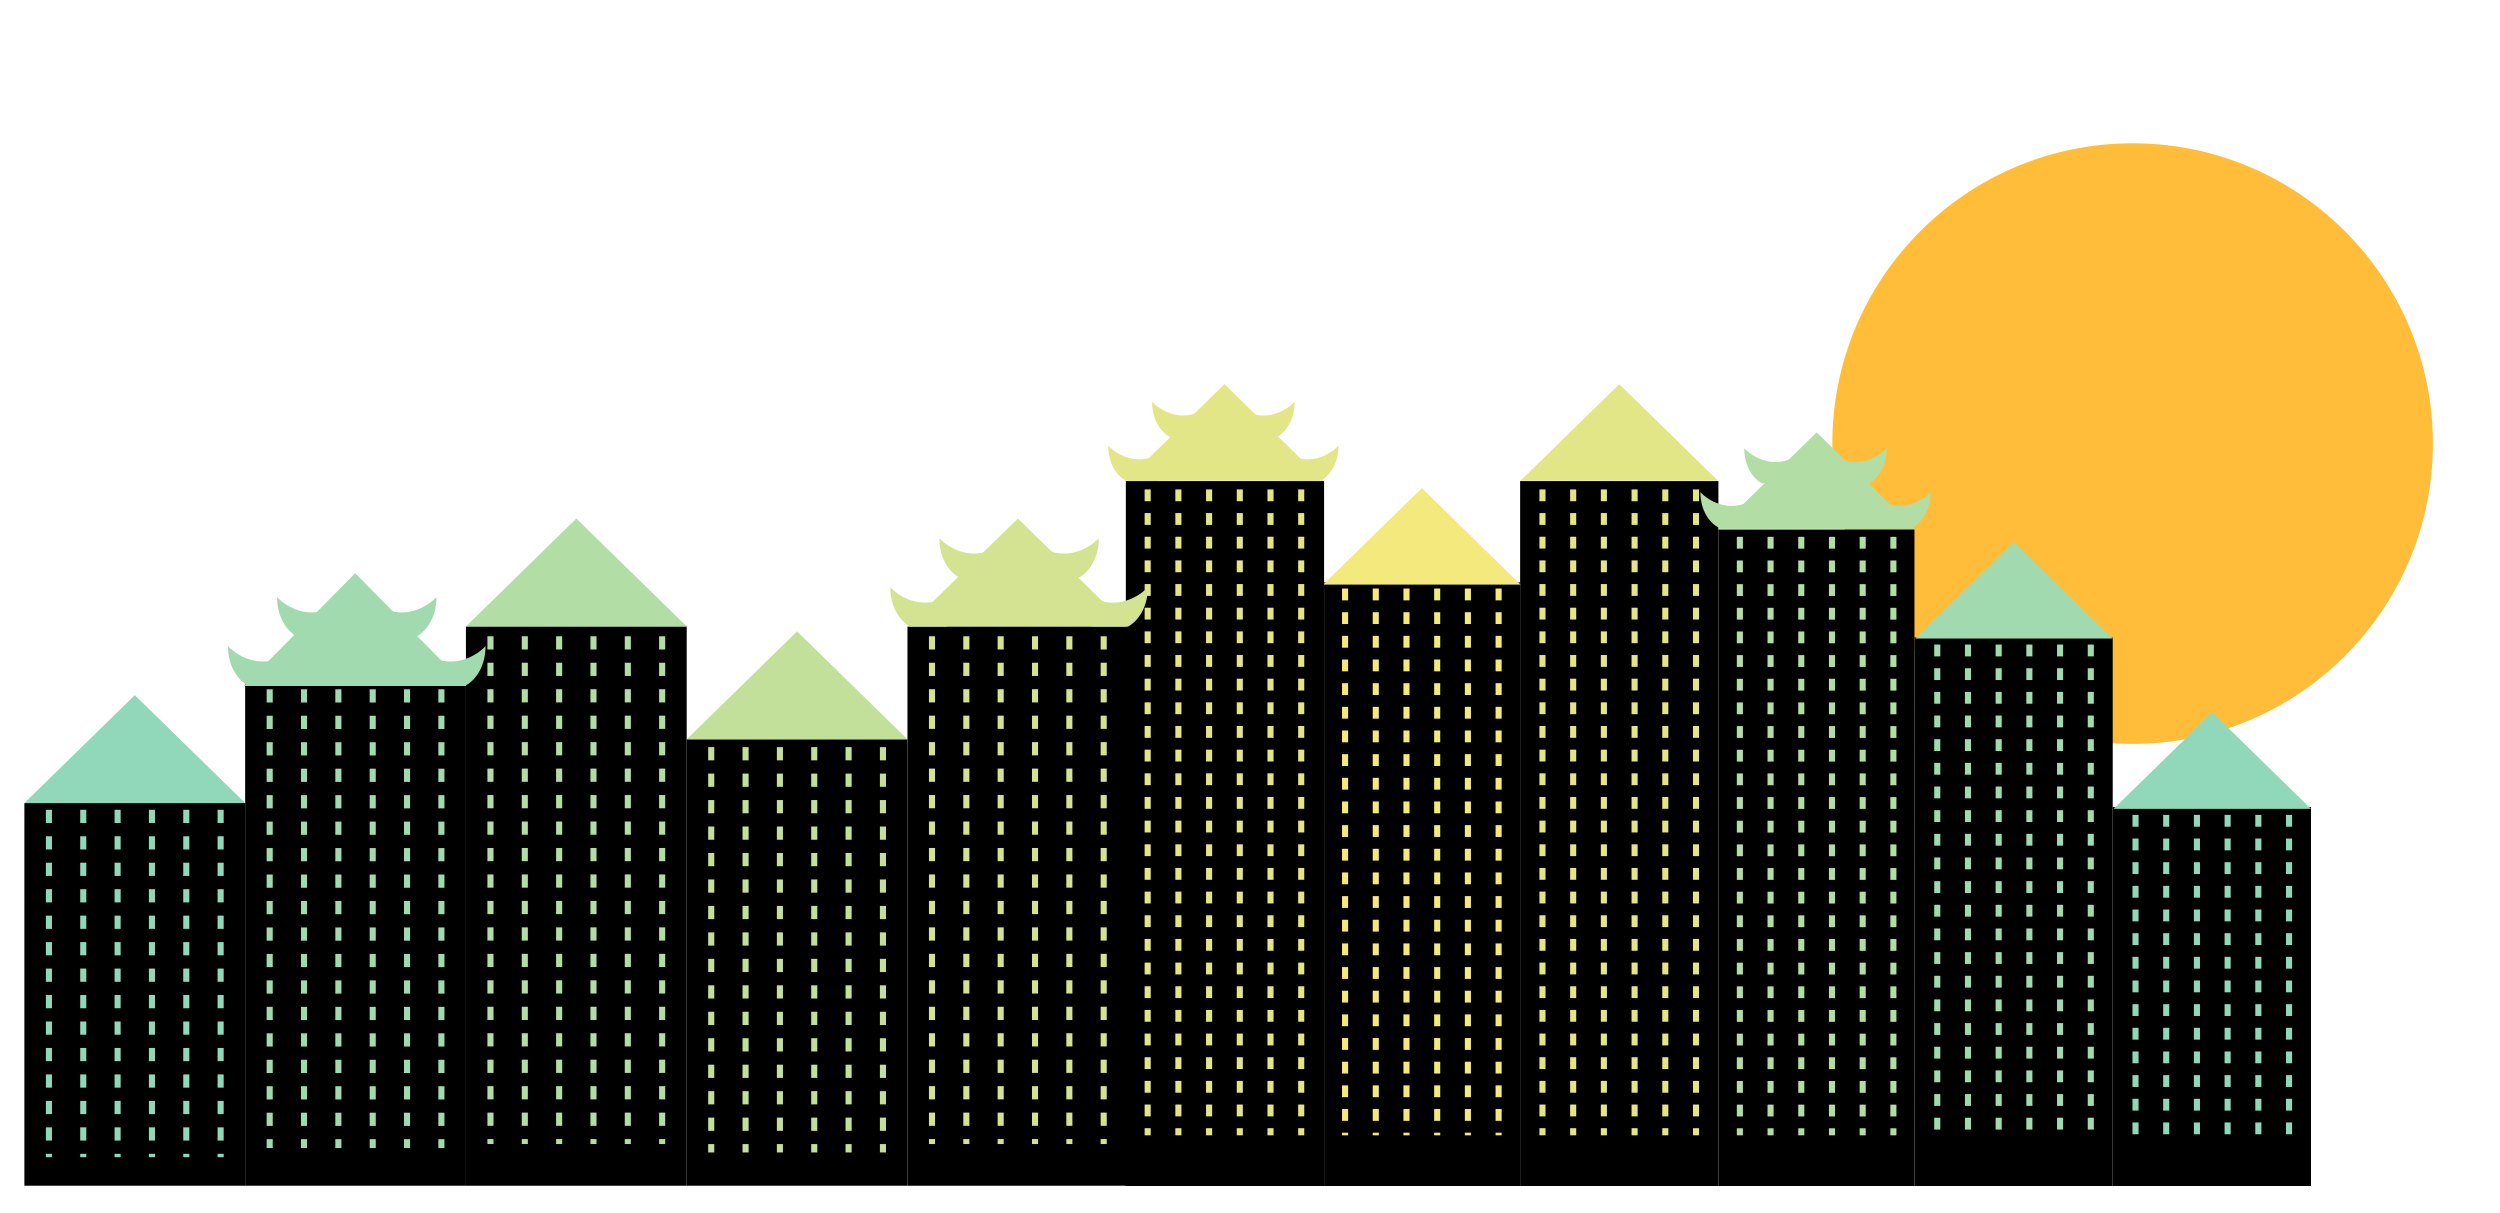<svg fill="none" height="398" viewBox="0 0 820 398" width="820" xmlns="http://www.w3.org/2000/svg" xmlns:xlink="http://www.w3.org/1999/xlink"><filter id="a" color-interpolation-filters="sRGB" filterUnits="userSpaceOnUse" height="221" width="221" x="589" y="35"><feFlood flood-opacity="0" result="BackgroundImageFix"/><feColorMatrix in="SourceAlpha" type="matrix" values="0 0 0 0 0 0 0 0 0 0 0 0 0 0 0 0 0 0 127 0"/><feOffset dx="8" dy="-4"/><feGaussianBlur stdDeviation="6"/><feColorMatrix type="matrix" values="0 0 0 0 0 0 0 0 0 0 0 0 0 0 0 0 0 0 0.1 0"/><feBlend in2="BackgroundImageFix" mode="normal" result="effect1_dropShadow"/><feBlend in="SourceGraphic" in2="effect1_dropShadow" mode="normal" result="shape"/></filter><filter id="b" color-interpolation-filters="sRGB" filterUnits="userSpaceOnUse" height="279.006" width="766" x="0" y="118"><feFlood flood-opacity="0" result="BackgroundImageFix"/><feColorMatrix in="SourceAlpha" type="matrix" values="0 0 0 0 0 0 0 0 0 0 0 0 0 0 0 0 0 0 127 0"/><feOffset dx="8"/><feGaussianBlur stdDeviation="4"/><feColorMatrix type="matrix" values="0 0 0 0 0 0 0 0 0 0 0 0 0 0 0 0 0 0 0.2 0"/><feBlend in2="BackgroundImageFix" mode="normal" result="effect1_dropShadow"/><feBlend in="SourceGraphic" in2="effect1_dropShadow" mode="normal" result="shape"/></filter><g filter="url(#a)"><circle cx="691.5" cy="149.5" fill="#ffbd3a" r="98.5"/></g><g filter="url(#b)"><path d="m490.606 157.792h65.029v231.214h-65.029z" fill="#000"/><path d="m523.108 126 32.372 31.653h-64.745z" fill="#e3e687"/><path d="m497.93 160.531v211.856" stroke="#e3e687" stroke-dasharray="3.88 3.88" stroke-width="2"/><path d="m508.001 160.531v211.856" stroke="#e3e687" stroke-dasharray="3.88 3.88" stroke-width="2"/><path d="m518.072 160.531v211.856" stroke="#e3e687" stroke-dasharray="3.88 3.88" stroke-width="2"/><path d="m528.144 160.531v211.856" stroke="#e3e687" stroke-dasharray="3.88 3.88" stroke-width="2"/><path d="m538.216 160.531v211.856" stroke="#e3e687" stroke-dasharray="3.88 3.88" stroke-width="2"/><path d="m548.286 160.531v211.856" stroke="#e3e687" stroke-dasharray="3.88 3.88" stroke-width="2"/><path d="m426.301 191.029h64.306v197.977h-64.306z" fill="#000"/><path d="m458.364 160.092 32.372 31.653h-64.745z" fill="#f4e97d"/><path d="m433.185 193.043v179.345" stroke="#f4e97d" stroke-dasharray="3.88 3.88" stroke-width="2"/><path d="m443.256 193.042v179.345" stroke="#f4e97d" stroke-dasharray="3.88 3.88" stroke-width="2"/><path d="m453.328 193.042v179.345" stroke="#f4e97d" stroke-dasharray="3.88 3.88" stroke-width="2"/><path d="m463.399 193.042v179.345" stroke="#f4e97d" stroke-dasharray="3.88 3.88" stroke-width="2"/><path d="m473.471 193.042v179.345" stroke="#f4e97d" stroke-dasharray="3.88 3.88" stroke-width="2"/><path d="m483.542 193.042v179.345" stroke="#f4e97d" stroke-dasharray="3.88 3.88" stroke-width="2"/><path d="m619.942 209.093h65.029v179.913h-65.029z" fill="#000"/><path d="m652.599 177.796 32.372 31.653h-64.744z" fill="#a2daaf"/><path d="m627.42 211.418v160.969" stroke="#a2daaf" stroke-dasharray="3.88 3.88" stroke-width="2"/><path d="m637.492 211.418v160.969" stroke="#a2daaf" stroke-dasharray="3.88 3.88" stroke-width="2"/><path d="m647.563 211.418v160.969" stroke="#a2daaf" stroke-dasharray="3.88 3.88" stroke-width="2"/><path d="m657.635 211.418v160.969" stroke="#a2daaf" stroke-dasharray="3.88 3.88" stroke-width="2"/><path d="m667.707 211.418v160.969" stroke="#a2daaf" stroke-dasharray="3.88 3.88" stroke-width="2"/><path d="m677.777 211.418v160.969" stroke="#a2daaf" stroke-dasharray="3.88 3.88" stroke-width="2"/><path d="m684.971 264.729h65.029v124.277h-65.029z" fill="#000"/><path d="m717.627 233.659 32.372 31.653h-64.745z" fill="#91d7b9"/><path d="m692.449 267.282v107.274" stroke="#91d7b9" stroke-dasharray="3.88 3.88" stroke-width="2"/><path d="m702.52 267.281v107.274" stroke="#91d7b9" stroke-dasharray="3.88 3.88" stroke-width="2"/><path d="m712.591 267.281v107.274" stroke="#91d7b9" stroke-dasharray="3.88 3.88" stroke-width="2"/><path d="m722.663 267.281v107.274" stroke="#91d7b9" stroke-dasharray="3.88 3.88" stroke-width="2"/><path d="m732.735 267.281v107.274" stroke="#91d7b9" stroke-dasharray="3.88 3.88" stroke-width="2"/><path d="m742.805 267.281v107.274" stroke="#91d7b9" stroke-dasharray="3.88 3.88" stroke-width="2"/><path d="m361.271 157.792h65.029v231.214h-65.029z" fill="#000"/><path d="m393.619 126 32.372 31.653h-64.745z" fill="#e3e687"/><path d="m368.44 160.531v211.856" stroke="#e3e687" stroke-dasharray="3.88 3.88" stroke-width="2"/><path d="m378.512 160.531v211.856" stroke="#e3e687" stroke-dasharray="3.88 3.88" stroke-width="2"/><path d="m388.583 160.531v211.856" stroke="#e3e687" stroke-dasharray="3.88 3.88" stroke-width="2"/><path d="m398.655 160.531v211.856" stroke="#e3e687" stroke-dasharray="3.88 3.88" stroke-width="2"/><path d="m408.726 160.531v211.856" stroke="#e3e687" stroke-dasharray="3.88 3.88" stroke-width="2"/><path d="m418.797 160.531v211.856" stroke="#e3e687" stroke-dasharray="3.88 3.88" stroke-width="2"/><path d="m355.491 146.143c2.398 2.637 9.065 6.906 16.546 2.877v8.633h-10.791c-1.918-.959-5.755-4.604-5.755-11.51z" fill="#e3e687"/><path d="m369.879 131.755c2.398 2.638 9.064 6.906 16.545 2.877v8.633h-10.79c-1.919-.959-5.755-4.604-5.755-11.51z" fill="#e3e687"/><path d="m431.027 146.143c-2.398 2.637-9.064 6.906-16.546 2.877v8.633h10.791c1.919-.959 5.755-4.604 5.755-11.51z" fill="#e3e687"/><path d="m416.639 131.755c-2.398 2.638-9.064 6.906-16.546 2.877v8.633h10.791c1.919-.959 5.755-4.604 5.755-11.51z" fill="#e3e687"/><path d="m555.636 173.688h64.306v215.318h-64.306z" fill="#000"/><path d="m587.854 141.826 32.372 31.653h-64.745z" fill="#b2dda5"/><path d="m562.675 176.08v196.307" stroke="#b2dda5" stroke-dasharray="3.88 3.88" stroke-width="2"/><path d="m572.746 176.079v196.307" stroke="#b2dda5" stroke-dasharray="3.88 3.88" stroke-width="2"/><path d="m582.818 176.079v196.307" stroke="#b2dda5" stroke-dasharray="3.88 3.88" stroke-width="2"/><path d="m592.889 176.079v196.307" stroke="#b2dda5" stroke-dasharray="3.88 3.88" stroke-width="2"/><path d="m602.961 176.079v196.307" stroke="#b2dda5" stroke-dasharray="3.88 3.88" stroke-width="2"/><path d="m613.032 176.079v196.307" stroke="#b2dda5" stroke-dasharray="3.88 3.88" stroke-width="2"/><path d="m549.726 161.407c2.398 2.638 9.064 6.906 16.546 2.878v8.632h-10.791c-1.919-.959-5.755-4.604-5.755-11.51z" fill="#b2dda5"/><path d="m564.113 147.02c2.398 2.637 9.064 6.906 16.546 2.877v8.633h-10.791c-1.918-.959-5.755-4.604-5.755-11.51z" fill="#b2dda5"/><path d="m625.262 161.407c-2.398 2.638-9.065 6.906-16.546 2.878v8.632h10.791c1.918-.959 5.755-4.604 5.755-11.51z" fill="#b2dda5"/><path d="m610.874 147.02c-2.398 2.637-9.065 6.906-16.546 2.877v8.633h10.791c1.918-.959 5.755-4.604 5.755-11.51z" fill="#b2dda5"/><path d="m0 0h72.412v183.444h-72.412z" fill="#000" transform="matrix(-1 0 0 1 362.061 205.477)"/><path d="m0 0h72.412v183.444h-72.412z" fill="#000" transform="matrix(-1 0 0 1 217.236 205.477)"/><path d="m0 0h72.412v165.743h-72.412z" fill="#000" transform="matrix(-1 0 0 1 144.824 223.177)"/><path d="m0 0h72.412v146.433h-72.412z" fill="#000" transform="matrix(-1 0 0 1 289.648 242.487)"/><path d="m0 0h72.412v125.514h-72.412z" fill="#000" transform="matrix(-1 0 0 1 72.412 263.406)"/><path d="m325.854 170.075-36.206 35.402h72.413z" fill="#d3e391"/><path d="m181.03 170.075-36.206 35.402h72.412z" fill="#b2dda5"/><path d="m108.5 188-36.5 37h73z" fill="#a2daaf"/><path d="m253.442 207.086-36.206 35.401h72.412z" fill="#c3e09b"/><path d="m36.206 228.005-36.206 35.401h72.412z" fill="#91d7b9"/><g stroke-width="2"><path d="m354.015 208.696v166.548" stroke="#d3e391" stroke-dasharray="4.34 4.34"/><path d="m342.751 208.695v166.548" stroke="#d3e391" stroke-dasharray="4.34 4.34"/><path d="m331.487 208.695v166.548" stroke="#d3e391" stroke-dasharray="4.34 4.34"/><path d="m320.222 208.695v166.548" stroke="#d3e391" stroke-dasharray="4.34 4.34"/><path d="m308.958 208.695v166.548" stroke="#d3e391" stroke-dasharray="4.34 4.34"/><path d="m297.694 208.695v166.548" stroke="#d3e391" stroke-dasharray="4.34 4.34"/><path d="m209.19 208.696v166.548" stroke="#b2dda5" stroke-dasharray="4.34 4.34"/><path d="m197.926 208.695v166.548" stroke="#b2dda5" stroke-dasharray="4.34 4.34"/><path d="m186.662 208.695v166.548" stroke="#b2dda5" stroke-dasharray="4.34 4.34"/><path d="m175.398 208.695v166.548" stroke="#b2dda5" stroke-dasharray="4.34 4.34"/><path d="m164.134 208.695v166.548" stroke="#b2dda5" stroke-dasharray="4.34 4.34"/><path d="m152.87 208.695v166.548" stroke="#b2dda5" stroke-dasharray="4.34 4.34"/><path d="m136.778 226.085v150.477" stroke="#a2daaf" stroke-dasharray="4.34 4.34"/><path d="m125.514 226.085v150.477" stroke="#a2daaf" stroke-dasharray="4.34 4.34"/><path d="m114.25 226.085v150.477" stroke="#a2daaf" stroke-dasharray="4.34 4.34"/><path d="m102.986 226.085v150.477" stroke="#a2daaf" stroke-dasharray="4.34 4.34"/><path d="m91.722 226.085v150.477" stroke="#a2daaf" stroke-dasharray="4.34 4.34"/><path d="m80.458 226.085v150.477" stroke="#a2daaf" stroke-dasharray="4.34 4.34"/><path d="m281.603 245.058v132.946" stroke="#c3e09b" stroke-dasharray="4.34 4.34"/><path d="m270.339 245.057v132.946" stroke="#c3e09b" stroke-dasharray="4.34 4.34"/><path d="m259.074 245.057v132.946" stroke="#c3e09b" stroke-dasharray="4.34 4.34"/><path d="m247.811 245.057v132.946" stroke="#c3e09b" stroke-dasharray="4.34 4.34"/><path d="m236.546 245.057v132.946" stroke="#c3e09b" stroke-dasharray="4.34 4.34"/><path d="m225.282 245.057v132.946" stroke="#c3e09b" stroke-dasharray="4.34 4.34"/><path d="m64.366 265.608v113.954" stroke="#91d7b9" stroke-dasharray="4.34 4.34"/><path d="m53.102 265.608v113.954" stroke="#91d7b9" stroke-dasharray="4.34 4.34"/><path d="m41.838 265.608v113.954" stroke="#91d7b9" stroke-dasharray="4.34 4.34"/><path d="m30.574 265.608v113.954" stroke="#91d7b9" stroke-dasharray="4.34 4.34"/><path d="m19.31 265.608v113.954" stroke="#91d7b9" stroke-dasharray="4.34 4.34"/><path d="m8.046 265.608v113.954" stroke="#91d7b9" stroke-dasharray="4.34 4.34"/></g><path d="m368.497 192.604c-2.682 2.95-10.138 7.723-18.505 3.218v9.655h12.068c2.146-1.073 6.437-5.15 6.437-12.873z" fill="#d3e391"/><path d="m352.406 176.512c-2.682 2.95-10.138 7.724-18.506 3.218v9.655h12.069c2.146-1.073 6.437-5.149 6.437-12.873z" fill="#d3e391"/><path d="m284.016 192.604c2.682 2.95 10.138 7.723 18.505 3.218v9.655h-12.068c-2.146-1.073-6.437-5.15-6.437-12.873z" fill="#d3e391"/><path d="m300.108 176.512c2.682 2.95 10.138 7.724 18.505 3.218v9.655h-12.068c-2.146-1.073-6.437-5.149-6.437-12.873z" fill="#d3e391"/><path d="m151.261 211.913c-2.682 2.95-10.138 7.724-18.506 3.218v9.655h12.069c2.146-1.072 6.437-5.149 6.437-12.873z" fill="#a2daaf"/><path d="m135.169 195.821c-2.681 2.95-10.137 7.724-18.505 3.219v9.655h12.069c2.145-1.073 6.436-5.15 6.436-12.874z" fill="#a2daaf"/><path d="m66.779 211.913c2.682 2.95 10.138 7.724 18.505 3.218v9.655h-12.069c-2.146-1.072-6.437-5.149-6.437-12.873z" fill="#a2daaf"/><path d="m82.872 195.821c2.682 2.95 10.138 7.724 18.505 3.219v9.655h-12.069c-2.146-1.073-6.437-5.15-6.437-12.874z" fill="#a2daaf"/></g></svg>
